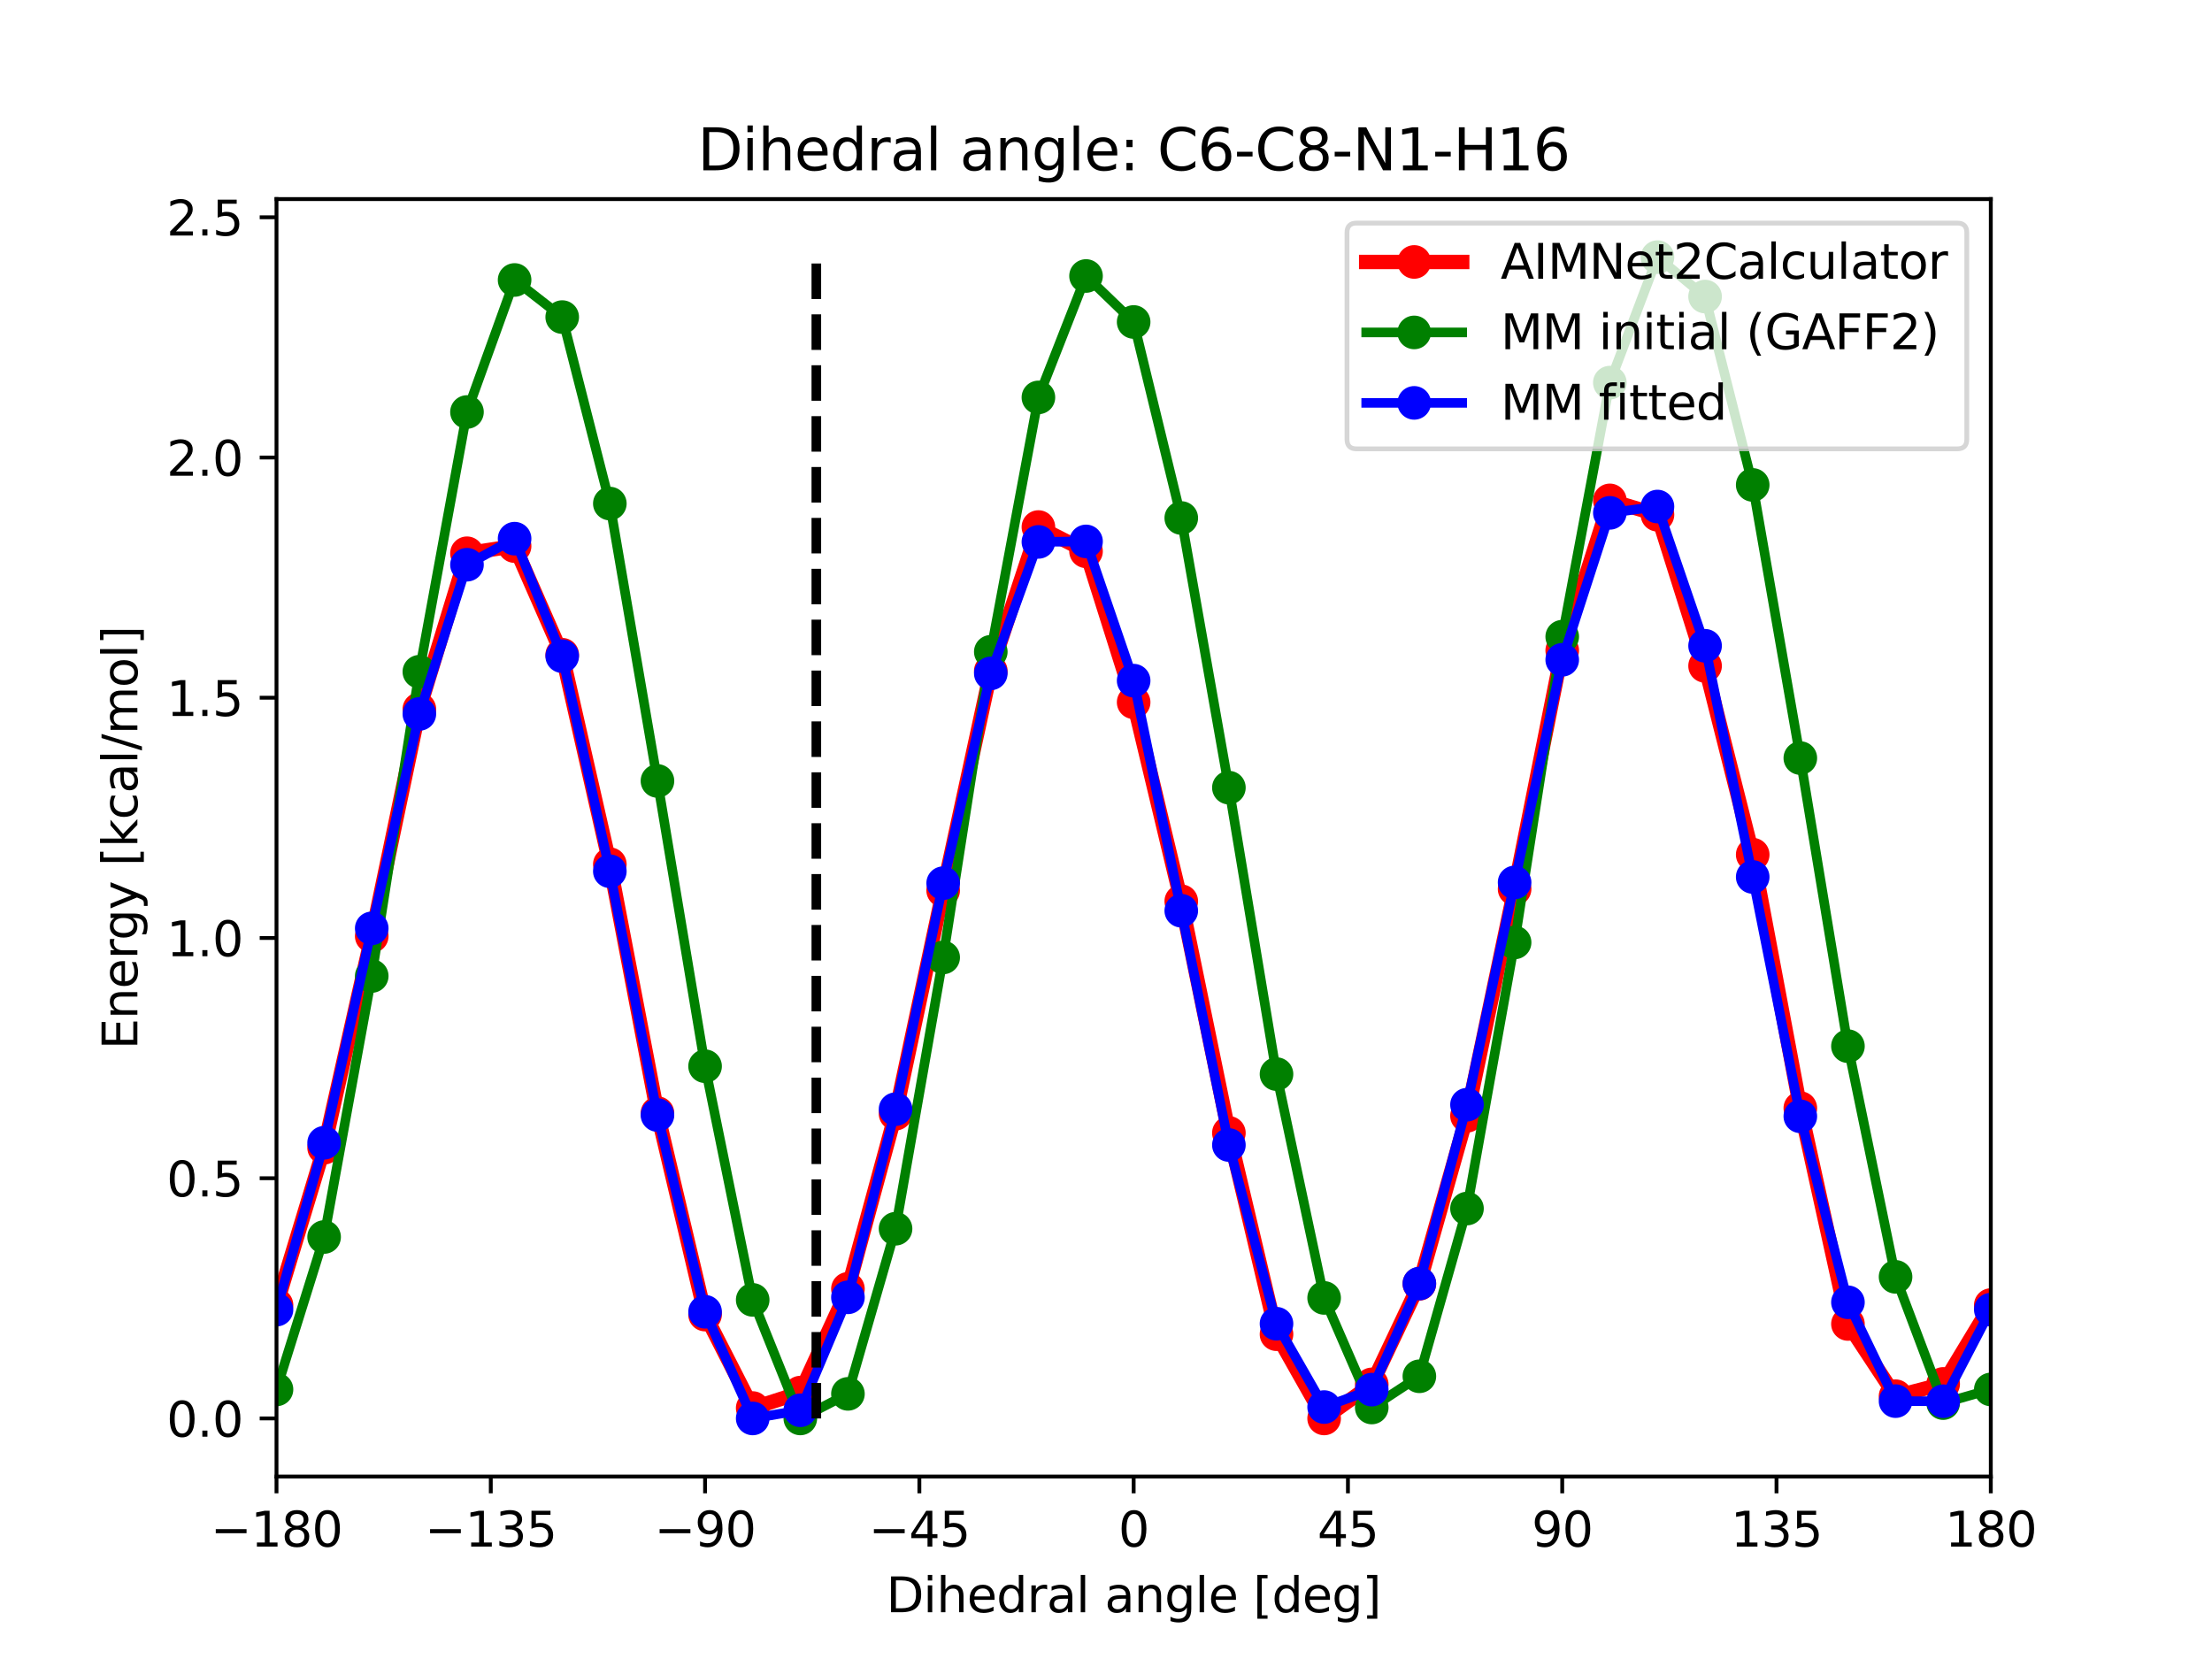 <?xml version="1.0" encoding="utf-8" standalone="no"?>
<!DOCTYPE svg PUBLIC "-//W3C//DTD SVG 1.1//EN"
  "http://www.w3.org/Graphics/SVG/1.1/DTD/svg11.dtd">
<svg xmlns:xlink="http://www.w3.org/1999/xlink" width="460.8pt" height="345.6pt" viewBox="0 0 460.8 345.6" xmlns="http://www.w3.org/2000/svg" version="1.1">
 <defs>
  <style type="text/css">*{stroke-linejoin: round; stroke-linecap: butt}</style>
 </defs>
 <g id="figure_1">
  <g id="patch_1">
   <path d="M 0 345.6 
L 460.8 345.6 
L 460.8 0 
L 0 0 
z
" style="fill: #ffffff"/>
  </g>
  <g id="axes_1">
   <g id="patch_2">
    <path d="M 57.6 307.584 
L 414.72 307.584 
L 414.72 41.472 
L 57.6 41.472 
z
" style="fill: #ffffff"/>
   </g>
   <g id="matplotlib.axis_1">
    <g id="xtick_1">
     <g id="line2d_1">
      <defs>
       <path id="m5afcd2cfda" d="M 0 0 
L 0 3.5 
" style="stroke: #000000; stroke-width: 0.8"/>
      </defs>
      <g>
       <use xlink:href="#m5afcd2cfda" x="57.6" y="307.584" style="stroke: #000000; stroke-width: 0.8"/>
      </g>
     </g>
     <g id="text_1">
      <!-- −180 -->
      <g transform="translate(43.866 322.182) scale(0.1 -0.1)">
       <defs>
        <path id="DejaVuSans-2212" d="M 678 2272 
L 4684 2272 
L 4684 1741 
L 678 1741 
L 678 2272 
z
" transform="scale(0.016)"/>
        <path id="DejaVuSans-31" d="M 794 531 
L 1825 531 
L 1825 4091 
L 703 3866 
L 703 4441 
L 1819 4666 
L 2450 4666 
L 2450 531 
L 3481 531 
L 3481 0 
L 794 0 
L 794 531 
z
" transform="scale(0.016)"/>
        <path id="DejaVuSans-38" d="M 2034 2216 
Q 1584 2216 1326 1975 
Q 1069 1734 1069 1313 
Q 1069 891 1326 650 
Q 1584 409 2034 409 
Q 2484 409 2743 651 
Q 3003 894 3003 1313 
Q 3003 1734 2745 1975 
Q 2488 2216 2034 2216 
z
M 1403 2484 
Q 997 2584 770 2862 
Q 544 3141 544 3541 
Q 544 4100 942 4425 
Q 1341 4750 2034 4750 
Q 2731 4750 3128 4425 
Q 3525 4100 3525 3541 
Q 3525 3141 3298 2862 
Q 3072 2584 2669 2484 
Q 3125 2378 3379 2068 
Q 3634 1759 3634 1313 
Q 3634 634 3220 271 
Q 2806 -91 2034 -91 
Q 1263 -91 848 271 
Q 434 634 434 1313 
Q 434 1759 690 2068 
Q 947 2378 1403 2484 
z
M 1172 3481 
Q 1172 3119 1398 2916 
Q 1625 2713 2034 2713 
Q 2441 2713 2670 2916 
Q 2900 3119 2900 3481 
Q 2900 3844 2670 4047 
Q 2441 4250 2034 4250 
Q 1625 4250 1398 4047 
Q 1172 3844 1172 3481 
z
" transform="scale(0.016)"/>
        <path id="DejaVuSans-30" d="M 2034 4250 
Q 1547 4250 1301 3770 
Q 1056 3291 1056 2328 
Q 1056 1369 1301 889 
Q 1547 409 2034 409 
Q 2525 409 2770 889 
Q 3016 1369 3016 2328 
Q 3016 3291 2770 3770 
Q 2525 4250 2034 4250 
z
M 2034 4750 
Q 2819 4750 3233 4129 
Q 3647 3509 3647 2328 
Q 3647 1150 3233 529 
Q 2819 -91 2034 -91 
Q 1250 -91 836 529 
Q 422 1150 422 2328 
Q 422 3509 836 4129 
Q 1250 4750 2034 4750 
z
" transform="scale(0.016)"/>
       </defs>
       <use xlink:href="#DejaVuSans-2212"/>
       <use xlink:href="#DejaVuSans-31" x="83.789"/>
       <use xlink:href="#DejaVuSans-38" x="147.412"/>
       <use xlink:href="#DejaVuSans-30" x="211.035"/>
      </g>
     </g>
    </g>
    <g id="xtick_2">
     <g id="line2d_2">
      <g>
       <use xlink:href="#m5afcd2cfda" x="102.24" y="307.584" style="stroke: #000000; stroke-width: 0.8"/>
      </g>
     </g>
     <g id="text_2">
      <!-- −135 -->
      <g transform="translate(88.506 322.182) scale(0.1 -0.1)">
       <defs>
        <path id="DejaVuSans-33" d="M 2597 2516 
Q 3050 2419 3304 2112 
Q 3559 1806 3559 1356 
Q 3559 666 3084 287 
Q 2609 -91 1734 -91 
Q 1441 -91 1130 -33 
Q 819 25 488 141 
L 488 750 
Q 750 597 1062 519 
Q 1375 441 1716 441 
Q 2309 441 2620 675 
Q 2931 909 2931 1356 
Q 2931 1769 2642 2001 
Q 2353 2234 1838 2234 
L 1294 2234 
L 1294 2753 
L 1863 2753 
Q 2328 2753 2575 2939 
Q 2822 3125 2822 3475 
Q 2822 3834 2567 4026 
Q 2313 4219 1838 4219 
Q 1578 4219 1281 4162 
Q 984 4106 628 3988 
L 628 4550 
Q 988 4650 1302 4700 
Q 1616 4750 1894 4750 
Q 2613 4750 3031 4423 
Q 3450 4097 3450 3541 
Q 3450 3153 3228 2886 
Q 3006 2619 2597 2516 
z
" transform="scale(0.016)"/>
        <path id="DejaVuSans-35" d="M 691 4666 
L 3169 4666 
L 3169 4134 
L 1269 4134 
L 1269 2991 
Q 1406 3038 1543 3061 
Q 1681 3084 1819 3084 
Q 2600 3084 3056 2656 
Q 3513 2228 3513 1497 
Q 3513 744 3044 326 
Q 2575 -91 1722 -91 
Q 1428 -91 1123 -41 
Q 819 9 494 109 
L 494 744 
Q 775 591 1075 516 
Q 1375 441 1709 441 
Q 2250 441 2565 725 
Q 2881 1009 2881 1497 
Q 2881 1984 2565 2268 
Q 2250 2553 1709 2553 
Q 1456 2553 1204 2497 
Q 953 2441 691 2322 
L 691 4666 
z
" transform="scale(0.016)"/>
       </defs>
       <use xlink:href="#DejaVuSans-2212"/>
       <use xlink:href="#DejaVuSans-31" x="83.789"/>
       <use xlink:href="#DejaVuSans-33" x="147.412"/>
       <use xlink:href="#DejaVuSans-35" x="211.035"/>
      </g>
     </g>
    </g>
    <g id="xtick_3">
     <g id="line2d_3">
      <g>
       <use xlink:href="#m5afcd2cfda" x="146.88" y="307.584" style="stroke: #000000; stroke-width: 0.8"/>
      </g>
     </g>
     <g id="text_3">
      <!-- −90 -->
      <g transform="translate(136.328 322.182) scale(0.1 -0.1)">
       <defs>
        <path id="DejaVuSans-39" d="M 703 97 
L 703 672 
Q 941 559 1184 500 
Q 1428 441 1663 441 
Q 2288 441 2617 861 
Q 2947 1281 2994 2138 
Q 2813 1869 2534 1725 
Q 2256 1581 1919 1581 
Q 1219 1581 811 2004 
Q 403 2428 403 3163 
Q 403 3881 828 4315 
Q 1253 4750 1959 4750 
Q 2769 4750 3195 4129 
Q 3622 3509 3622 2328 
Q 3622 1225 3098 567 
Q 2575 -91 1691 -91 
Q 1453 -91 1209 -44 
Q 966 3 703 97 
z
M 1959 2075 
Q 2384 2075 2632 2365 
Q 2881 2656 2881 3163 
Q 2881 3666 2632 3958 
Q 2384 4250 1959 4250 
Q 1534 4250 1286 3958 
Q 1038 3666 1038 3163 
Q 1038 2656 1286 2365 
Q 1534 2075 1959 2075 
z
" transform="scale(0.016)"/>
       </defs>
       <use xlink:href="#DejaVuSans-2212"/>
       <use xlink:href="#DejaVuSans-39" x="83.789"/>
       <use xlink:href="#DejaVuSans-30" x="147.412"/>
      </g>
     </g>
    </g>
    <g id="xtick_4">
     <g id="line2d_4">
      <g>
       <use xlink:href="#m5afcd2cfda" x="191.52" y="307.584" style="stroke: #000000; stroke-width: 0.8"/>
      </g>
     </g>
     <g id="text_4">
      <!-- −45 -->
      <g transform="translate(180.968 322.182) scale(0.1 -0.1)">
       <defs>
        <path id="DejaVuSans-34" d="M 2419 4116 
L 825 1625 
L 2419 1625 
L 2419 4116 
z
M 2253 4666 
L 3047 4666 
L 3047 1625 
L 3713 1625 
L 3713 1100 
L 3047 1100 
L 3047 0 
L 2419 0 
L 2419 1100 
L 313 1100 
L 313 1709 
L 2253 4666 
z
" transform="scale(0.016)"/>
       </defs>
       <use xlink:href="#DejaVuSans-2212"/>
       <use xlink:href="#DejaVuSans-34" x="83.789"/>
       <use xlink:href="#DejaVuSans-35" x="147.412"/>
      </g>
     </g>
    </g>
    <g id="xtick_5">
     <g id="line2d_5">
      <g>
       <use xlink:href="#m5afcd2cfda" x="236.16" y="307.584" style="stroke: #000000; stroke-width: 0.8"/>
      </g>
     </g>
     <g id="text_5">
      <!-- 0 -->
      <g transform="translate(232.979 322.182) scale(0.1 -0.1)">
       <use xlink:href="#DejaVuSans-30"/>
      </g>
     </g>
    </g>
    <g id="xtick_6">
     <g id="line2d_6">
      <g>
       <use xlink:href="#m5afcd2cfda" x="280.8" y="307.584" style="stroke: #000000; stroke-width: 0.8"/>
      </g>
     </g>
     <g id="text_6">
      <!-- 45 -->
      <g transform="translate(274.438 322.182) scale(0.1 -0.1)">
       <use xlink:href="#DejaVuSans-34"/>
       <use xlink:href="#DejaVuSans-35" x="63.623"/>
      </g>
     </g>
    </g>
    <g id="xtick_7">
     <g id="line2d_7">
      <g>
       <use xlink:href="#m5afcd2cfda" x="325.44" y="307.584" style="stroke: #000000; stroke-width: 0.8"/>
      </g>
     </g>
     <g id="text_7">
      <!-- 90 -->
      <g transform="translate(319.077 322.182) scale(0.1 -0.1)">
       <use xlink:href="#DejaVuSans-39"/>
       <use xlink:href="#DejaVuSans-30" x="63.623"/>
      </g>
     </g>
    </g>
    <g id="xtick_8">
     <g id="line2d_8">
      <g>
       <use xlink:href="#m5afcd2cfda" x="370.08" y="307.584" style="stroke: #000000; stroke-width: 0.8"/>
      </g>
     </g>
     <g id="text_8">
      <!-- 135 -->
      <g transform="translate(360.536 322.182) scale(0.1 -0.1)">
       <use xlink:href="#DejaVuSans-31"/>
       <use xlink:href="#DejaVuSans-33" x="63.623"/>
       <use xlink:href="#DejaVuSans-35" x="127.246"/>
      </g>
     </g>
    </g>
    <g id="xtick_9">
     <g id="line2d_9">
      <g>
       <use xlink:href="#m5afcd2cfda" x="414.72" y="307.584" style="stroke: #000000; stroke-width: 0.8"/>
      </g>
     </g>
     <g id="text_9">
      <!-- 180 -->
      <g transform="translate(405.176 322.182) scale(0.1 -0.1)">
       <use xlink:href="#DejaVuSans-31"/>
       <use xlink:href="#DejaVuSans-38" x="63.623"/>
       <use xlink:href="#DejaVuSans-30" x="127.246"/>
      </g>
     </g>
    </g>
    <g id="text_10">
     <!-- Dihedral angle [deg] -->
     <g transform="translate(184.615 335.861) scale(0.1 -0.1)">
      <defs>
       <path id="DejaVuSans-44" d="M 1259 4147 
L 1259 519 
L 2022 519 
Q 2988 519 3436 956 
Q 3884 1394 3884 2338 
Q 3884 3275 3436 3711 
Q 2988 4147 2022 4147 
L 1259 4147 
z
M 628 4666 
L 1925 4666 
Q 3281 4666 3915 4102 
Q 4550 3538 4550 2338 
Q 4550 1131 3912 565 
Q 3275 0 1925 0 
L 628 0 
L 628 4666 
z
" transform="scale(0.016)"/>
       <path id="DejaVuSans-69" d="M 603 3500 
L 1178 3500 
L 1178 0 
L 603 0 
L 603 3500 
z
M 603 4863 
L 1178 4863 
L 1178 4134 
L 603 4134 
L 603 4863 
z
" transform="scale(0.016)"/>
       <path id="DejaVuSans-68" d="M 3513 2113 
L 3513 0 
L 2938 0 
L 2938 2094 
Q 2938 2591 2744 2837 
Q 2550 3084 2163 3084 
Q 1697 3084 1428 2787 
Q 1159 2491 1159 1978 
L 1159 0 
L 581 0 
L 581 4863 
L 1159 4863 
L 1159 2956 
Q 1366 3272 1645 3428 
Q 1925 3584 2291 3584 
Q 2894 3584 3203 3211 
Q 3513 2838 3513 2113 
z
" transform="scale(0.016)"/>
       <path id="DejaVuSans-65" d="M 3597 1894 
L 3597 1613 
L 953 1613 
Q 991 1019 1311 708 
Q 1631 397 2203 397 
Q 2534 397 2845 478 
Q 3156 559 3463 722 
L 3463 178 
Q 3153 47 2828 -22 
Q 2503 -91 2169 -91 
Q 1331 -91 842 396 
Q 353 884 353 1716 
Q 353 2575 817 3079 
Q 1281 3584 2069 3584 
Q 2775 3584 3186 3129 
Q 3597 2675 3597 1894 
z
M 3022 2063 
Q 3016 2534 2758 2815 
Q 2500 3097 2075 3097 
Q 1594 3097 1305 2825 
Q 1016 2553 972 2059 
L 3022 2063 
z
" transform="scale(0.016)"/>
       <path id="DejaVuSans-64" d="M 2906 2969 
L 2906 4863 
L 3481 4863 
L 3481 0 
L 2906 0 
L 2906 525 
Q 2725 213 2448 61 
Q 2172 -91 1784 -91 
Q 1150 -91 751 415 
Q 353 922 353 1747 
Q 353 2572 751 3078 
Q 1150 3584 1784 3584 
Q 2172 3584 2448 3432 
Q 2725 3281 2906 2969 
z
M 947 1747 
Q 947 1113 1208 752 
Q 1469 391 1925 391 
Q 2381 391 2643 752 
Q 2906 1113 2906 1747 
Q 2906 2381 2643 2742 
Q 2381 3103 1925 3103 
Q 1469 3103 1208 2742 
Q 947 2381 947 1747 
z
" transform="scale(0.016)"/>
       <path id="DejaVuSans-72" d="M 2631 2963 
Q 2534 3019 2420 3045 
Q 2306 3072 2169 3072 
Q 1681 3072 1420 2755 
Q 1159 2438 1159 1844 
L 1159 0 
L 581 0 
L 581 3500 
L 1159 3500 
L 1159 2956 
Q 1341 3275 1631 3429 
Q 1922 3584 2338 3584 
Q 2397 3584 2469 3576 
Q 2541 3569 2628 3553 
L 2631 2963 
z
" transform="scale(0.016)"/>
       <path id="DejaVuSans-61" d="M 2194 1759 
Q 1497 1759 1228 1600 
Q 959 1441 959 1056 
Q 959 750 1161 570 
Q 1363 391 1709 391 
Q 2188 391 2477 730 
Q 2766 1069 2766 1631 
L 2766 1759 
L 2194 1759 
z
M 3341 1997 
L 3341 0 
L 2766 0 
L 2766 531 
Q 2569 213 2275 61 
Q 1981 -91 1556 -91 
Q 1019 -91 701 211 
Q 384 513 384 1019 
Q 384 1609 779 1909 
Q 1175 2209 1959 2209 
L 2766 2209 
L 2766 2266 
Q 2766 2663 2505 2880 
Q 2244 3097 1772 3097 
Q 1472 3097 1187 3025 
Q 903 2953 641 2809 
L 641 3341 
Q 956 3463 1253 3523 
Q 1550 3584 1831 3584 
Q 2591 3584 2966 3190 
Q 3341 2797 3341 1997 
z
" transform="scale(0.016)"/>
       <path id="DejaVuSans-6c" d="M 603 4863 
L 1178 4863 
L 1178 0 
L 603 0 
L 603 4863 
z
" transform="scale(0.016)"/>
       <path id="DejaVuSans-20" transform="scale(0.016)"/>
       <path id="DejaVuSans-6e" d="M 3513 2113 
L 3513 0 
L 2938 0 
L 2938 2094 
Q 2938 2591 2744 2837 
Q 2550 3084 2163 3084 
Q 1697 3084 1428 2787 
Q 1159 2491 1159 1978 
L 1159 0 
L 581 0 
L 581 3500 
L 1159 3500 
L 1159 2956 
Q 1366 3272 1645 3428 
Q 1925 3584 2291 3584 
Q 2894 3584 3203 3211 
Q 3513 2838 3513 2113 
z
" transform="scale(0.016)"/>
       <path id="DejaVuSans-67" d="M 2906 1791 
Q 2906 2416 2648 2759 
Q 2391 3103 1925 3103 
Q 1463 3103 1205 2759 
Q 947 2416 947 1791 
Q 947 1169 1205 825 
Q 1463 481 1925 481 
Q 2391 481 2648 825 
Q 2906 1169 2906 1791 
z
M 3481 434 
Q 3481 -459 3084 -895 
Q 2688 -1331 1869 -1331 
Q 1566 -1331 1297 -1286 
Q 1028 -1241 775 -1147 
L 775 -588 
Q 1028 -725 1275 -790 
Q 1522 -856 1778 -856 
Q 2344 -856 2625 -561 
Q 2906 -266 2906 331 
L 2906 616 
Q 2728 306 2450 153 
Q 2172 0 1784 0 
Q 1141 0 747 490 
Q 353 981 353 1791 
Q 353 2603 747 3093 
Q 1141 3584 1784 3584 
Q 2172 3584 2450 3431 
Q 2728 3278 2906 2969 
L 2906 3500 
L 3481 3500 
L 3481 434 
z
" transform="scale(0.016)"/>
       <path id="DejaVuSans-5b" d="M 550 4863 
L 1875 4863 
L 1875 4416 
L 1125 4416 
L 1125 -397 
L 1875 -397 
L 1875 -844 
L 550 -844 
L 550 4863 
z
" transform="scale(0.016)"/>
       <path id="DejaVuSans-5d" d="M 1947 4863 
L 1947 -844 
L 622 -844 
L 622 -397 
L 1369 -397 
L 1369 4416 
L 622 4416 
L 622 4863 
L 1947 4863 
z
" transform="scale(0.016)"/>
      </defs>
      <use xlink:href="#DejaVuSans-44"/>
      <use xlink:href="#DejaVuSans-69" x="77.002"/>
      <use xlink:href="#DejaVuSans-68" x="104.785"/>
      <use xlink:href="#DejaVuSans-65" x="168.164"/>
      <use xlink:href="#DejaVuSans-64" x="229.688"/>
      <use xlink:href="#DejaVuSans-72" x="293.164"/>
      <use xlink:href="#DejaVuSans-61" x="334.277"/>
      <use xlink:href="#DejaVuSans-6c" x="395.557"/>
      <use xlink:href="#DejaVuSans-20" x="423.34"/>
      <use xlink:href="#DejaVuSans-61" x="455.127"/>
      <use xlink:href="#DejaVuSans-6e" x="516.406"/>
      <use xlink:href="#DejaVuSans-67" x="579.785"/>
      <use xlink:href="#DejaVuSans-6c" x="643.262"/>
      <use xlink:href="#DejaVuSans-65" x="671.045"/>
      <use xlink:href="#DejaVuSans-20" x="732.568"/>
      <use xlink:href="#DejaVuSans-5b" x="764.355"/>
      <use xlink:href="#DejaVuSans-64" x="803.369"/>
      <use xlink:href="#DejaVuSans-65" x="866.846"/>
      <use xlink:href="#DejaVuSans-67" x="928.369"/>
      <use xlink:href="#DejaVuSans-5d" x="991.846"/>
     </g>
    </g>
   </g>
   <g id="matplotlib.axis_2">
    <g id="ytick_1">
     <g id="line2d_10">
      <defs>
       <path id="m27d43dca07" d="M 0 0 
L -3.5 0 
" style="stroke: #000000; stroke-width: 0.8"/>
      </defs>
      <g>
       <use xlink:href="#m27d43dca07" x="57.6" y="295.488" style="stroke: #000000; stroke-width: 0.8"/>
      </g>
     </g>
     <g id="text_11">
      <!-- 0.0 -->
      <g transform="translate(34.697 299.287) scale(0.1 -0.1)">
       <defs>
        <path id="DejaVuSans-2e" d="M 684 794 
L 1344 794 
L 1344 0 
L 684 0 
L 684 794 
z
" transform="scale(0.016)"/>
       </defs>
       <use xlink:href="#DejaVuSans-30"/>
       <use xlink:href="#DejaVuSans-2e" x="63.623"/>
       <use xlink:href="#DejaVuSans-30" x="95.41"/>
      </g>
     </g>
    </g>
    <g id="ytick_2">
     <g id="line2d_11">
      <g>
       <use xlink:href="#m27d43dca07" x="57.6" y="245.443" style="stroke: #000000; stroke-width: 0.8"/>
      </g>
     </g>
     <g id="text_12">
      <!-- 0.5 -->
      <g transform="translate(34.697 249.242) scale(0.1 -0.1)">
       <use xlink:href="#DejaVuSans-30"/>
       <use xlink:href="#DejaVuSans-2e" x="63.623"/>
       <use xlink:href="#DejaVuSans-35" x="95.41"/>
      </g>
     </g>
    </g>
    <g id="ytick_3">
     <g id="line2d_12">
      <g>
       <use xlink:href="#m27d43dca07" x="57.6" y="195.398" style="stroke: #000000; stroke-width: 0.8"/>
      </g>
     </g>
     <g id="text_13">
      <!-- 1.0 -->
      <g transform="translate(34.697 199.197) scale(0.1 -0.1)">
       <use xlink:href="#DejaVuSans-31"/>
       <use xlink:href="#DejaVuSans-2e" x="63.623"/>
       <use xlink:href="#DejaVuSans-30" x="95.41"/>
      </g>
     </g>
    </g>
    <g id="ytick_4">
     <g id="line2d_13">
      <g>
       <use xlink:href="#m27d43dca07" x="57.6" y="145.352" style="stroke: #000000; stroke-width: 0.8"/>
      </g>
     </g>
     <g id="text_14">
      <!-- 1.5 -->
      <g transform="translate(34.697 149.152) scale(0.1 -0.1)">
       <use xlink:href="#DejaVuSans-31"/>
       <use xlink:href="#DejaVuSans-2e" x="63.623"/>
       <use xlink:href="#DejaVuSans-35" x="95.41"/>
      </g>
     </g>
    </g>
    <g id="ytick_5">
     <g id="line2d_14">
      <g>
       <use xlink:href="#m27d43dca07" x="57.6" y="95.307" style="stroke: #000000; stroke-width: 0.8"/>
      </g>
     </g>
     <g id="text_15">
      <!-- 2.0 -->
      <g transform="translate(34.697 99.107) scale(0.1 -0.1)">
       <defs>
        <path id="DejaVuSans-32" d="M 1228 531 
L 3431 531 
L 3431 0 
L 469 0 
L 469 531 
Q 828 903 1448 1529 
Q 2069 2156 2228 2338 
Q 2531 2678 2651 2914 
Q 2772 3150 2772 3378 
Q 2772 3750 2511 3984 
Q 2250 4219 1831 4219 
Q 1534 4219 1204 4116 
Q 875 4013 500 3803 
L 500 4441 
Q 881 4594 1212 4672 
Q 1544 4750 1819 4750 
Q 2544 4750 2975 4387 
Q 3406 4025 3406 3419 
Q 3406 3131 3298 2873 
Q 3191 2616 2906 2266 
Q 2828 2175 2409 1742 
Q 1991 1309 1228 531 
z
" transform="scale(0.016)"/>
       </defs>
       <use xlink:href="#DejaVuSans-32"/>
       <use xlink:href="#DejaVuSans-2e" x="63.623"/>
       <use xlink:href="#DejaVuSans-30" x="95.41"/>
      </g>
     </g>
    </g>
    <g id="ytick_6">
     <g id="line2d_15">
      <g>
       <use xlink:href="#m27d43dca07" x="57.6" y="45.262" style="stroke: #000000; stroke-width: 0.8"/>
      </g>
     </g>
     <g id="text_16">
      <!-- 2.5 -->
      <g transform="translate(34.697 49.061) scale(0.1 -0.1)">
       <use xlink:href="#DejaVuSans-32"/>
       <use xlink:href="#DejaVuSans-2e" x="63.623"/>
       <use xlink:href="#DejaVuSans-35" x="95.41"/>
      </g>
     </g>
    </g>
    <g id="text_17">
     <!-- Energy [kcal/mol] -->
     <g transform="translate(28.617 218.626) rotate(-90) scale(0.1 -0.1)">
      <defs>
       <path id="DejaVuSans-45" d="M 628 4666 
L 3578 4666 
L 3578 4134 
L 1259 4134 
L 1259 2753 
L 3481 2753 
L 3481 2222 
L 1259 2222 
L 1259 531 
L 3634 531 
L 3634 0 
L 628 0 
L 628 4666 
z
" transform="scale(0.016)"/>
       <path id="DejaVuSans-79" d="M 2059 -325 
Q 1816 -950 1584 -1140 
Q 1353 -1331 966 -1331 
L 506 -1331 
L 506 -850 
L 844 -850 
Q 1081 -850 1212 -737 
Q 1344 -625 1503 -206 
L 1606 56 
L 191 3500 
L 800 3500 
L 1894 763 
L 2988 3500 
L 3597 3500 
L 2059 -325 
z
" transform="scale(0.016)"/>
       <path id="DejaVuSans-6b" d="M 581 4863 
L 1159 4863 
L 1159 1991 
L 2875 3500 
L 3609 3500 
L 1753 1863 
L 3688 0 
L 2938 0 
L 1159 1709 
L 1159 0 
L 581 0 
L 581 4863 
z
" transform="scale(0.016)"/>
       <path id="DejaVuSans-63" d="M 3122 3366 
L 3122 2828 
Q 2878 2963 2633 3030 
Q 2388 3097 2138 3097 
Q 1578 3097 1268 2742 
Q 959 2388 959 1747 
Q 959 1106 1268 751 
Q 1578 397 2138 397 
Q 2388 397 2633 464 
Q 2878 531 3122 666 
L 3122 134 
Q 2881 22 2623 -34 
Q 2366 -91 2075 -91 
Q 1284 -91 818 406 
Q 353 903 353 1747 
Q 353 2603 823 3093 
Q 1294 3584 2113 3584 
Q 2378 3584 2631 3529 
Q 2884 3475 3122 3366 
z
" transform="scale(0.016)"/>
       <path id="DejaVuSans-2f" d="M 1625 4666 
L 2156 4666 
L 531 -594 
L 0 -594 
L 1625 4666 
z
" transform="scale(0.016)"/>
       <path id="DejaVuSans-6d" d="M 3328 2828 
Q 3544 3216 3844 3400 
Q 4144 3584 4550 3584 
Q 5097 3584 5394 3201 
Q 5691 2819 5691 2113 
L 5691 0 
L 5113 0 
L 5113 2094 
Q 5113 2597 4934 2840 
Q 4756 3084 4391 3084 
Q 3944 3084 3684 2787 
Q 3425 2491 3425 1978 
L 3425 0 
L 2847 0 
L 2847 2094 
Q 2847 2600 2669 2842 
Q 2491 3084 2119 3084 
Q 1678 3084 1418 2786 
Q 1159 2488 1159 1978 
L 1159 0 
L 581 0 
L 581 3500 
L 1159 3500 
L 1159 2956 
Q 1356 3278 1631 3431 
Q 1906 3584 2284 3584 
Q 2666 3584 2933 3390 
Q 3200 3197 3328 2828 
z
" transform="scale(0.016)"/>
       <path id="DejaVuSans-6f" d="M 1959 3097 
Q 1497 3097 1228 2736 
Q 959 2375 959 1747 
Q 959 1119 1226 758 
Q 1494 397 1959 397 
Q 2419 397 2687 759 
Q 2956 1122 2956 1747 
Q 2956 2369 2687 2733 
Q 2419 3097 1959 3097 
z
M 1959 3584 
Q 2709 3584 3137 3096 
Q 3566 2609 3566 1747 
Q 3566 888 3137 398 
Q 2709 -91 1959 -91 
Q 1206 -91 779 398 
Q 353 888 353 1747 
Q 353 2609 779 3096 
Q 1206 3584 1959 3584 
z
" transform="scale(0.016)"/>
      </defs>
      <use xlink:href="#DejaVuSans-45"/>
      <use xlink:href="#DejaVuSans-6e" x="63.184"/>
      <use xlink:href="#DejaVuSans-65" x="126.562"/>
      <use xlink:href="#DejaVuSans-72" x="188.086"/>
      <use xlink:href="#DejaVuSans-67" x="227.449"/>
      <use xlink:href="#DejaVuSans-79" x="290.926"/>
      <use xlink:href="#DejaVuSans-20" x="350.105"/>
      <use xlink:href="#DejaVuSans-5b" x="381.893"/>
      <use xlink:href="#DejaVuSans-6b" x="420.906"/>
      <use xlink:href="#DejaVuSans-63" x="478.816"/>
      <use xlink:href="#DejaVuSans-61" x="533.797"/>
      <use xlink:href="#DejaVuSans-6c" x="595.076"/>
      <use xlink:href="#DejaVuSans-2f" x="622.859"/>
      <use xlink:href="#DejaVuSans-6d" x="656.551"/>
      <use xlink:href="#DejaVuSans-6f" x="753.963"/>
      <use xlink:href="#DejaVuSans-6c" x="815.145"/>
      <use xlink:href="#DejaVuSans-5d" x="842.928"/>
     </g>
    </g>
   </g>
   <g id="line2d_16">
    <path d="M 47.68 288.294 
L 57.6 271.87 
L 67.52 239.088 
L 77.44 195.021 
L 87.36 147.729 
L 97.28 115.255 
L 107.2 113.763 
L 117.12 136.394 
L 127.04 180.034 
L 136.96 231.887 
L 146.88 273.85 
L 156.8 293.32 
L 166.72 290.109 
L 176.64 268.49 
L 186.56 232 
L 196.48 185.506 
L 206.4 139.777 
L 216.32 109.793 
L 226.24 114.845 
L 236.16 146.297 
L 246.08 187.743 
L 256 236.007 
L 265.92 277.938 
L 275.84 295.488 
L 285.76 288.394 
L 295.68 267.436 
L 305.6 232.441 
L 315.52 185.202 
L 325.44 135.496 
L 335.36 104.239 
L 345.28 107.229 
L 355.2 138.725 
L 365.12 178.04 
L 375.04 230.845 
L 384.96 275.806 
L 394.88 290.856 
L 404.8 288.294 
L 414.72 271.87 
" clip-path="url(#p23af48acfe)" style="fill: none; stroke: #ff0000; stroke-width: 3; stroke-linecap: square"/>
    <defs>
     <path id="mf92ded0440" d="M 0 3 
C 0.796 3 1.559 2.684 2.121 2.121 
C 2.684 1.559 3 0.796 3 0 
C 3 -0.796 2.684 -1.559 2.121 -2.121 
C 1.559 -2.684 0.796 -3 0 -3 
C -0.796 -3 -1.559 -2.684 -2.121 -2.121 
C -2.684 -1.559 -3 -0.796 -3 0 
C -3 0.796 -2.684 1.559 -2.121 2.121 
C -1.559 2.684 -0.796 3 0 3 
z
" style="stroke: #ff0000"/>
    </defs>
    <g clip-path="url(#p23af48acfe)">
     <use xlink:href="#mf92ded0440" x="47.68" y="288.294" style="fill: #ff0000; stroke: #ff0000"/>
     <use xlink:href="#mf92ded0440" x="57.6" y="271.87" style="fill: #ff0000; stroke: #ff0000"/>
     <use xlink:href="#mf92ded0440" x="67.52" y="239.088" style="fill: #ff0000; stroke: #ff0000"/>
     <use xlink:href="#mf92ded0440" x="77.44" y="195.021" style="fill: #ff0000; stroke: #ff0000"/>
     <use xlink:href="#mf92ded0440" x="87.36" y="147.729" style="fill: #ff0000; stroke: #ff0000"/>
     <use xlink:href="#mf92ded0440" x="97.28" y="115.255" style="fill: #ff0000; stroke: #ff0000"/>
     <use xlink:href="#mf92ded0440" x="107.2" y="113.763" style="fill: #ff0000; stroke: #ff0000"/>
     <use xlink:href="#mf92ded0440" x="117.12" y="136.394" style="fill: #ff0000; stroke: #ff0000"/>
     <use xlink:href="#mf92ded0440" x="127.04" y="180.034" style="fill: #ff0000; stroke: #ff0000"/>
     <use xlink:href="#mf92ded0440" x="136.96" y="231.887" style="fill: #ff0000; stroke: #ff0000"/>
     <use xlink:href="#mf92ded0440" x="146.88" y="273.85" style="fill: #ff0000; stroke: #ff0000"/>
     <use xlink:href="#mf92ded0440" x="156.8" y="293.32" style="fill: #ff0000; stroke: #ff0000"/>
     <use xlink:href="#mf92ded0440" x="166.72" y="290.109" style="fill: #ff0000; stroke: #ff0000"/>
     <use xlink:href="#mf92ded0440" x="176.64" y="268.49" style="fill: #ff0000; stroke: #ff0000"/>
     <use xlink:href="#mf92ded0440" x="186.56" y="232" style="fill: #ff0000; stroke: #ff0000"/>
     <use xlink:href="#mf92ded0440" x="196.48" y="185.506" style="fill: #ff0000; stroke: #ff0000"/>
     <use xlink:href="#mf92ded0440" x="206.4" y="139.777" style="fill: #ff0000; stroke: #ff0000"/>
     <use xlink:href="#mf92ded0440" x="216.32" y="109.793" style="fill: #ff0000; stroke: #ff0000"/>
     <use xlink:href="#mf92ded0440" x="226.24" y="114.845" style="fill: #ff0000; stroke: #ff0000"/>
     <use xlink:href="#mf92ded0440" x="236.16" y="146.297" style="fill: #ff0000; stroke: #ff0000"/>
     <use xlink:href="#mf92ded0440" x="246.08" y="187.743" style="fill: #ff0000; stroke: #ff0000"/>
     <use xlink:href="#mf92ded0440" x="256" y="236.007" style="fill: #ff0000; stroke: #ff0000"/>
     <use xlink:href="#mf92ded0440" x="265.92" y="277.938" style="fill: #ff0000; stroke: #ff0000"/>
     <use xlink:href="#mf92ded0440" x="275.84" y="295.488" style="fill: #ff0000; stroke: #ff0000"/>
     <use xlink:href="#mf92ded0440" x="285.76" y="288.394" style="fill: #ff0000; stroke: #ff0000"/>
     <use xlink:href="#mf92ded0440" x="295.68" y="267.436" style="fill: #ff0000; stroke: #ff0000"/>
     <use xlink:href="#mf92ded0440" x="305.6" y="232.441" style="fill: #ff0000; stroke: #ff0000"/>
     <use xlink:href="#mf92ded0440" x="315.52" y="185.202" style="fill: #ff0000; stroke: #ff0000"/>
     <use xlink:href="#mf92ded0440" x="325.44" y="135.496" style="fill: #ff0000; stroke: #ff0000"/>
     <use xlink:href="#mf92ded0440" x="335.36" y="104.239" style="fill: #ff0000; stroke: #ff0000"/>
     <use xlink:href="#mf92ded0440" x="345.28" y="107.229" style="fill: #ff0000; stroke: #ff0000"/>
     <use xlink:href="#mf92ded0440" x="355.2" y="138.725" style="fill: #ff0000; stroke: #ff0000"/>
     <use xlink:href="#mf92ded0440" x="365.12" y="178.04" style="fill: #ff0000; stroke: #ff0000"/>
     <use xlink:href="#mf92ded0440" x="375.04" y="230.845" style="fill: #ff0000; stroke: #ff0000"/>
     <use xlink:href="#mf92ded0440" x="384.96" y="275.806" style="fill: #ff0000; stroke: #ff0000"/>
     <use xlink:href="#mf92ded0440" x="394.88" y="290.856" style="fill: #ff0000; stroke: #ff0000"/>
     <use xlink:href="#mf92ded0440" x="404.8" y="288.294" style="fill: #ff0000; stroke: #ff0000"/>
     <use xlink:href="#mf92ded0440" x="414.72" y="271.87" style="fill: #ff0000; stroke: #ff0000"/>
    </g>
   </g>
   <g id="line2d_17">
    <path d="M 47.68 292.294 
L 57.6 289.447 
L 67.52 257.689 
L 77.44 203.322 
L 87.36 139.935 
L 97.28 85.829 
L 107.2 58.325 
L 117.12 66.055 
L 127.04 104.903 
L 136.96 162.686 
L 146.88 222.116 
L 156.8 270.79 
L 166.72 295.488 
L 176.64 290.367 
L 186.56 255.967 
L 196.48 199.455 
L 206.4 135.78 
L 216.32 82.789 
L 226.24 57.496 
L 236.16 67.073 
L 246.08 107.91 
L 256 164.082 
L 265.92 223.756 
L 275.84 270.381 
L 285.76 293.207 
L 295.68 286.704 
L 305.6 251.762 
L 315.52 196.329 
L 325.44 132.635 
L 335.36 79.707 
L 345.28 53.568 
L 355.2 61.779 
L 365.12 101.019 
L 375.04 157.923 
L 384.96 217.936 
L 394.88 265.993 
L 404.8 292.294 
L 414.72 289.447 
" clip-path="url(#p23af48acfe)" style="fill: none; stroke: #008000; stroke-width: 2; stroke-linecap: square"/>
    <defs>
     <path id="m2c4870d4ea" d="M 0 3 
C 0.796 3 1.559 2.684 2.121 2.121 
C 2.684 1.559 3 0.796 3 0 
C 3 -0.796 2.684 -1.559 2.121 -2.121 
C 1.559 -2.684 0.796 -3 0 -3 
C -0.796 -3 -1.559 -2.684 -2.121 -2.121 
C -2.684 -1.559 -3 -0.796 -3 0 
C -3 0.796 -2.684 1.559 -2.121 2.121 
C -1.559 2.684 -0.796 3 0 3 
z
" style="stroke: #008000"/>
    </defs>
    <g clip-path="url(#p23af48acfe)">
     <use xlink:href="#m2c4870d4ea" x="47.68" y="292.294" style="fill: #008000; stroke: #008000"/>
     <use xlink:href="#m2c4870d4ea" x="57.6" y="289.447" style="fill: #008000; stroke: #008000"/>
     <use xlink:href="#m2c4870d4ea" x="67.52" y="257.689" style="fill: #008000; stroke: #008000"/>
     <use xlink:href="#m2c4870d4ea" x="77.44" y="203.322" style="fill: #008000; stroke: #008000"/>
     <use xlink:href="#m2c4870d4ea" x="87.36" y="139.935" style="fill: #008000; stroke: #008000"/>
     <use xlink:href="#m2c4870d4ea" x="97.28" y="85.829" style="fill: #008000; stroke: #008000"/>
     <use xlink:href="#m2c4870d4ea" x="107.2" y="58.325" style="fill: #008000; stroke: #008000"/>
     <use xlink:href="#m2c4870d4ea" x="117.12" y="66.055" style="fill: #008000; stroke: #008000"/>
     <use xlink:href="#m2c4870d4ea" x="127.04" y="104.903" style="fill: #008000; stroke: #008000"/>
     <use xlink:href="#m2c4870d4ea" x="136.96" y="162.686" style="fill: #008000; stroke: #008000"/>
     <use xlink:href="#m2c4870d4ea" x="146.88" y="222.116" style="fill: #008000; stroke: #008000"/>
     <use xlink:href="#m2c4870d4ea" x="156.8" y="270.79" style="fill: #008000; stroke: #008000"/>
     <use xlink:href="#m2c4870d4ea" x="166.72" y="295.488" style="fill: #008000; stroke: #008000"/>
     <use xlink:href="#m2c4870d4ea" x="176.64" y="290.367" style="fill: #008000; stroke: #008000"/>
     <use xlink:href="#m2c4870d4ea" x="186.56" y="255.967" style="fill: #008000; stroke: #008000"/>
     <use xlink:href="#m2c4870d4ea" x="196.48" y="199.455" style="fill: #008000; stroke: #008000"/>
     <use xlink:href="#m2c4870d4ea" x="206.4" y="135.78" style="fill: #008000; stroke: #008000"/>
     <use xlink:href="#m2c4870d4ea" x="216.32" y="82.789" style="fill: #008000; stroke: #008000"/>
     <use xlink:href="#m2c4870d4ea" x="226.24" y="57.496" style="fill: #008000; stroke: #008000"/>
     <use xlink:href="#m2c4870d4ea" x="236.16" y="67.073" style="fill: #008000; stroke: #008000"/>
     <use xlink:href="#m2c4870d4ea" x="246.08" y="107.91" style="fill: #008000; stroke: #008000"/>
     <use xlink:href="#m2c4870d4ea" x="256" y="164.082" style="fill: #008000; stroke: #008000"/>
     <use xlink:href="#m2c4870d4ea" x="265.92" y="223.756" style="fill: #008000; stroke: #008000"/>
     <use xlink:href="#m2c4870d4ea" x="275.84" y="270.381" style="fill: #008000; stroke: #008000"/>
     <use xlink:href="#m2c4870d4ea" x="285.76" y="293.207" style="fill: #008000; stroke: #008000"/>
     <use xlink:href="#m2c4870d4ea" x="295.68" y="286.704" style="fill: #008000; stroke: #008000"/>
     <use xlink:href="#m2c4870d4ea" x="305.6" y="251.762" style="fill: #008000; stroke: #008000"/>
     <use xlink:href="#m2c4870d4ea" x="315.52" y="196.329" style="fill: #008000; stroke: #008000"/>
     <use xlink:href="#m2c4870d4ea" x="325.44" y="132.635" style="fill: #008000; stroke: #008000"/>
     <use xlink:href="#m2c4870d4ea" x="335.36" y="79.707" style="fill: #008000; stroke: #008000"/>
     <use xlink:href="#m2c4870d4ea" x="345.28" y="53.568" style="fill: #008000; stroke: #008000"/>
     <use xlink:href="#m2c4870d4ea" x="355.2" y="61.779" style="fill: #008000; stroke: #008000"/>
     <use xlink:href="#m2c4870d4ea" x="365.12" y="101.019" style="fill: #008000; stroke: #008000"/>
     <use xlink:href="#m2c4870d4ea" x="375.04" y="157.923" style="fill: #008000; stroke: #008000"/>
     <use xlink:href="#m2c4870d4ea" x="384.96" y="217.936" style="fill: #008000; stroke: #008000"/>
     <use xlink:href="#m2c4870d4ea" x="394.88" y="265.993" style="fill: #008000; stroke: #008000"/>
     <use xlink:href="#m2c4870d4ea" x="404.8" y="292.294" style="fill: #008000; stroke: #008000"/>
     <use xlink:href="#m2c4870d4ea" x="414.72" y="289.447" style="fill: #008000; stroke: #008000"/>
    </g>
   </g>
   <g id="line2d_18">
    <path d="M 47.68 291.9 
L 57.6 272.824 
L 67.52 238.058 
L 77.44 193.392 
L 87.36 148.725 
L 97.28 117.642 
L 107.2 112.214 
L 117.12 136.692 
L 127.04 181.5 
L 136.96 232.283 
L 146.88 273.263 
L 156.8 295.488 
L 166.72 293.786 
L 176.64 270.257 
L 186.56 231.062 
L 196.48 183.981 
L 206.4 140.281 
L 216.32 112.889 
L 226.24 112.787 
L 236.16 141.792 
L 246.08 189.724 
L 256 238.528 
L 265.92 275.757 
L 275.84 293.115 
L 285.76 289.486 
L 295.68 267.389 
L 305.6 230.128 
L 315.52 183.826 
L 325.44 137.451 
L 335.36 106.836 
L 345.28 105.521 
L 355.2 134.527 
L 365.12 182.689 
L 375.04 232.548 
L 384.96 271.291 
L 394.88 291.88 
L 404.8 291.9 
L 414.72 272.824 
" clip-path="url(#p23af48acfe)" style="fill: none; stroke: #0000ff; stroke-width: 2; stroke-linecap: square"/>
    <defs>
     <path id="md1db1f0167" d="M 0 3 
C 0.796 3 1.559 2.684 2.121 2.121 
C 2.684 1.559 3 0.796 3 0 
C 3 -0.796 2.684 -1.559 2.121 -2.121 
C 1.559 -2.684 0.796 -3 0 -3 
C -0.796 -3 -1.559 -2.684 -2.121 -2.121 
C -2.684 -1.559 -3 -0.796 -3 0 
C -3 0.796 -2.684 1.559 -2.121 2.121 
C -1.559 2.684 -0.796 3 0 3 
z
" style="stroke: #0000ff"/>
    </defs>
    <g clip-path="url(#p23af48acfe)">
     <use xlink:href="#md1db1f0167" x="47.68" y="291.9" style="fill: #0000ff; stroke: #0000ff"/>
     <use xlink:href="#md1db1f0167" x="57.6" y="272.824" style="fill: #0000ff; stroke: #0000ff"/>
     <use xlink:href="#md1db1f0167" x="67.52" y="238.058" style="fill: #0000ff; stroke: #0000ff"/>
     <use xlink:href="#md1db1f0167" x="77.44" y="193.392" style="fill: #0000ff; stroke: #0000ff"/>
     <use xlink:href="#md1db1f0167" x="87.36" y="148.725" style="fill: #0000ff; stroke: #0000ff"/>
     <use xlink:href="#md1db1f0167" x="97.28" y="117.642" style="fill: #0000ff; stroke: #0000ff"/>
     <use xlink:href="#md1db1f0167" x="107.2" y="112.214" style="fill: #0000ff; stroke: #0000ff"/>
     <use xlink:href="#md1db1f0167" x="117.12" y="136.692" style="fill: #0000ff; stroke: #0000ff"/>
     <use xlink:href="#md1db1f0167" x="127.04" y="181.5" style="fill: #0000ff; stroke: #0000ff"/>
     <use xlink:href="#md1db1f0167" x="136.96" y="232.283" style="fill: #0000ff; stroke: #0000ff"/>
     <use xlink:href="#md1db1f0167" x="146.88" y="273.263" style="fill: #0000ff; stroke: #0000ff"/>
     <use xlink:href="#md1db1f0167" x="156.8" y="295.488" style="fill: #0000ff; stroke: #0000ff"/>
     <use xlink:href="#md1db1f0167" x="166.72" y="293.786" style="fill: #0000ff; stroke: #0000ff"/>
     <use xlink:href="#md1db1f0167" x="176.64" y="270.257" style="fill: #0000ff; stroke: #0000ff"/>
     <use xlink:href="#md1db1f0167" x="186.56" y="231.062" style="fill: #0000ff; stroke: #0000ff"/>
     <use xlink:href="#md1db1f0167" x="196.48" y="183.981" style="fill: #0000ff; stroke: #0000ff"/>
     <use xlink:href="#md1db1f0167" x="206.4" y="140.281" style="fill: #0000ff; stroke: #0000ff"/>
     <use xlink:href="#md1db1f0167" x="216.32" y="112.889" style="fill: #0000ff; stroke: #0000ff"/>
     <use xlink:href="#md1db1f0167" x="226.24" y="112.787" style="fill: #0000ff; stroke: #0000ff"/>
     <use xlink:href="#md1db1f0167" x="236.16" y="141.792" style="fill: #0000ff; stroke: #0000ff"/>
     <use xlink:href="#md1db1f0167" x="246.08" y="189.724" style="fill: #0000ff; stroke: #0000ff"/>
     <use xlink:href="#md1db1f0167" x="256" y="238.528" style="fill: #0000ff; stroke: #0000ff"/>
     <use xlink:href="#md1db1f0167" x="265.92" y="275.757" style="fill: #0000ff; stroke: #0000ff"/>
     <use xlink:href="#md1db1f0167" x="275.84" y="293.115" style="fill: #0000ff; stroke: #0000ff"/>
     <use xlink:href="#md1db1f0167" x="285.76" y="289.486" style="fill: #0000ff; stroke: #0000ff"/>
     <use xlink:href="#md1db1f0167" x="295.68" y="267.389" style="fill: #0000ff; stroke: #0000ff"/>
     <use xlink:href="#md1db1f0167" x="305.6" y="230.128" style="fill: #0000ff; stroke: #0000ff"/>
     <use xlink:href="#md1db1f0167" x="315.52" y="183.826" style="fill: #0000ff; stroke: #0000ff"/>
     <use xlink:href="#md1db1f0167" x="325.44" y="137.451" style="fill: #0000ff; stroke: #0000ff"/>
     <use xlink:href="#md1db1f0167" x="335.36" y="106.836" style="fill: #0000ff; stroke: #0000ff"/>
     <use xlink:href="#md1db1f0167" x="345.28" y="105.521" style="fill: #0000ff; stroke: #0000ff"/>
     <use xlink:href="#md1db1f0167" x="355.2" y="134.527" style="fill: #0000ff; stroke: #0000ff"/>
     <use xlink:href="#md1db1f0167" x="365.12" y="182.689" style="fill: #0000ff; stroke: #0000ff"/>
     <use xlink:href="#md1db1f0167" x="375.04" y="232.548" style="fill: #0000ff; stroke: #0000ff"/>
     <use xlink:href="#md1db1f0167" x="384.96" y="271.291" style="fill: #0000ff; stroke: #0000ff"/>
     <use xlink:href="#md1db1f0167" x="394.88" y="291.88" style="fill: #0000ff; stroke: #0000ff"/>
     <use xlink:href="#md1db1f0167" x="404.8" y="291.9" style="fill: #0000ff; stroke: #0000ff"/>
     <use xlink:href="#md1db1f0167" x="414.72" y="272.824" style="fill: #0000ff; stroke: #0000ff"/>
    </g>
   </g>
   <g id="line2d_19">
    <path d="M 170.056 295.488 
L 170.056 53.568 
" clip-path="url(#p23af48acfe)" style="fill: none; stroke-dasharray: 7.4,3.2; stroke-dashoffset: 0; stroke: #000000; stroke-width: 2"/>
   </g>
   <g id="patch_3">
    <path d="M 57.6 307.584 
L 57.6 41.472 
" style="fill: none; stroke: #000000; stroke-width: 0.8; stroke-linejoin: miter; stroke-linecap: square"/>
   </g>
   <g id="patch_4">
    <path d="M 414.72 307.584 
L 414.72 41.472 
" style="fill: none; stroke: #000000; stroke-width: 0.8; stroke-linejoin: miter; stroke-linecap: square"/>
   </g>
   <g id="patch_5">
    <path d="M 57.6 307.584 
L 414.72 307.584 
" style="fill: none; stroke: #000000; stroke-width: 0.8; stroke-linejoin: miter; stroke-linecap: square"/>
   </g>
   <g id="patch_6">
    <path d="M 57.6 41.472 
L 414.72 41.472 
" style="fill: none; stroke: #000000; stroke-width: 0.8; stroke-linejoin: miter; stroke-linecap: square"/>
   </g>
   <g id="text_18">
    <!-- Dihedral angle: C6-C8-N1-H16 -->
    <g transform="translate(145.315 35.472) scale(0.12 -0.12)">
     <defs>
      <path id="DejaVuSans-3a" d="M 750 794 
L 1409 794 
L 1409 0 
L 750 0 
L 750 794 
z
M 750 3309 
L 1409 3309 
L 1409 2516 
L 750 2516 
L 750 3309 
z
" transform="scale(0.016)"/>
      <path id="DejaVuSans-43" d="M 4122 4306 
L 4122 3641 
Q 3803 3938 3442 4084 
Q 3081 4231 2675 4231 
Q 1875 4231 1450 3742 
Q 1025 3253 1025 2328 
Q 1025 1406 1450 917 
Q 1875 428 2675 428 
Q 3081 428 3442 575 
Q 3803 722 4122 1019 
L 4122 359 
Q 3791 134 3420 21 
Q 3050 -91 2638 -91 
Q 1578 -91 968 557 
Q 359 1206 359 2328 
Q 359 3453 968 4101 
Q 1578 4750 2638 4750 
Q 3056 4750 3426 4639 
Q 3797 4528 4122 4306 
z
" transform="scale(0.016)"/>
      <path id="DejaVuSans-36" d="M 2113 2584 
Q 1688 2584 1439 2293 
Q 1191 2003 1191 1497 
Q 1191 994 1439 701 
Q 1688 409 2113 409 
Q 2538 409 2786 701 
Q 3034 994 3034 1497 
Q 3034 2003 2786 2293 
Q 2538 2584 2113 2584 
z
M 3366 4563 
L 3366 3988 
Q 3128 4100 2886 4159 
Q 2644 4219 2406 4219 
Q 1781 4219 1451 3797 
Q 1122 3375 1075 2522 
Q 1259 2794 1537 2939 
Q 1816 3084 2150 3084 
Q 2853 3084 3261 2657 
Q 3669 2231 3669 1497 
Q 3669 778 3244 343 
Q 2819 -91 2113 -91 
Q 1303 -91 875 529 
Q 447 1150 447 2328 
Q 447 3434 972 4092 
Q 1497 4750 2381 4750 
Q 2619 4750 2861 4703 
Q 3103 4656 3366 4563 
z
" transform="scale(0.016)"/>
      <path id="DejaVuSans-2d" d="M 313 2009 
L 1997 2009 
L 1997 1497 
L 313 1497 
L 313 2009 
z
" transform="scale(0.016)"/>
      <path id="DejaVuSans-4e" d="M 628 4666 
L 1478 4666 
L 3547 763 
L 3547 4666 
L 4159 4666 
L 4159 0 
L 3309 0 
L 1241 3903 
L 1241 0 
L 628 0 
L 628 4666 
z
" transform="scale(0.016)"/>
      <path id="DejaVuSans-48" d="M 628 4666 
L 1259 4666 
L 1259 2753 
L 3553 2753 
L 3553 4666 
L 4184 4666 
L 4184 0 
L 3553 0 
L 3553 2222 
L 1259 2222 
L 1259 0 
L 628 0 
L 628 4666 
z
" transform="scale(0.016)"/>
     </defs>
     <use xlink:href="#DejaVuSans-44"/>
     <use xlink:href="#DejaVuSans-69" x="77.002"/>
     <use xlink:href="#DejaVuSans-68" x="104.785"/>
     <use xlink:href="#DejaVuSans-65" x="168.164"/>
     <use xlink:href="#DejaVuSans-64" x="229.688"/>
     <use xlink:href="#DejaVuSans-72" x="293.164"/>
     <use xlink:href="#DejaVuSans-61" x="334.277"/>
     <use xlink:href="#DejaVuSans-6c" x="395.557"/>
     <use xlink:href="#DejaVuSans-20" x="423.34"/>
     <use xlink:href="#DejaVuSans-61" x="455.127"/>
     <use xlink:href="#DejaVuSans-6e" x="516.406"/>
     <use xlink:href="#DejaVuSans-67" x="579.785"/>
     <use xlink:href="#DejaVuSans-6c" x="643.262"/>
     <use xlink:href="#DejaVuSans-65" x="671.045"/>
     <use xlink:href="#DejaVuSans-3a" x="732.568"/>
     <use xlink:href="#DejaVuSans-20" x="766.26"/>
     <use xlink:href="#DejaVuSans-43" x="798.047"/>
     <use xlink:href="#DejaVuSans-36" x="867.871"/>
     <use xlink:href="#DejaVuSans-2d" x="931.494"/>
     <use xlink:href="#DejaVuSans-43" x="967.578"/>
     <use xlink:href="#DejaVuSans-38" x="1037.402"/>
     <use xlink:href="#DejaVuSans-2d" x="1101.025"/>
     <use xlink:href="#DejaVuSans-4e" x="1137.109"/>
     <use xlink:href="#DejaVuSans-31" x="1211.914"/>
     <use xlink:href="#DejaVuSans-2d" x="1275.537"/>
     <use xlink:href="#DejaVuSans-48" x="1311.621"/>
     <use xlink:href="#DejaVuSans-31" x="1386.816"/>
     <use xlink:href="#DejaVuSans-36" x="1450.439"/>
    </g>
   </g>
   <g id="legend_1">
    <g id="patch_7">
     <path d="M 282.603 93.506 
L 407.72 93.506 
Q 409.72 93.506 409.72 91.506 
L 409.72 48.472 
Q 409.72 46.472 407.72 46.472 
L 282.603 46.472 
Q 280.603 46.472 280.603 48.472 
L 280.603 91.506 
Q 280.603 93.506 282.603 93.506 
z
" style="fill: #ffffff; opacity: 0.8; stroke: #cccccc; stroke-linejoin: miter"/>
    </g>
    <g id="line2d_20">
     <path d="M 284.603 54.57 
L 294.603 54.57 
L 304.603 54.57 
" style="fill: none; stroke: #ff0000; stroke-width: 3; stroke-linecap: square"/>
     <g>
      <use xlink:href="#mf92ded0440" x="294.603" y="54.57" style="fill: #ff0000; stroke: #ff0000"/>
     </g>
    </g>
    <g id="text_19">
     <!-- AIMNet2Calculator -->
     <g transform="translate(312.603 58.07) scale(0.1 -0.1)">
      <defs>
       <path id="DejaVuSans-41" d="M 2188 4044 
L 1331 1722 
L 3047 1722 
L 2188 4044 
z
M 1831 4666 
L 2547 4666 
L 4325 0 
L 3669 0 
L 3244 1197 
L 1141 1197 
L 716 0 
L 50 0 
L 1831 4666 
z
" transform="scale(0.016)"/>
       <path id="DejaVuSans-49" d="M 628 4666 
L 1259 4666 
L 1259 0 
L 628 0 
L 628 4666 
z
" transform="scale(0.016)"/>
       <path id="DejaVuSans-4d" d="M 628 4666 
L 1569 4666 
L 2759 1491 
L 3956 4666 
L 4897 4666 
L 4897 0 
L 4281 0 
L 4281 4097 
L 3078 897 
L 2444 897 
L 1241 4097 
L 1241 0 
L 628 0 
L 628 4666 
z
" transform="scale(0.016)"/>
       <path id="DejaVuSans-74" d="M 1172 4494 
L 1172 3500 
L 2356 3500 
L 2356 3053 
L 1172 3053 
L 1172 1153 
Q 1172 725 1289 603 
Q 1406 481 1766 481 
L 2356 481 
L 2356 0 
L 1766 0 
Q 1100 0 847 248 
Q 594 497 594 1153 
L 594 3053 
L 172 3053 
L 172 3500 
L 594 3500 
L 594 4494 
L 1172 4494 
z
" transform="scale(0.016)"/>
       <path id="DejaVuSans-75" d="M 544 1381 
L 544 3500 
L 1119 3500 
L 1119 1403 
Q 1119 906 1312 657 
Q 1506 409 1894 409 
Q 2359 409 2629 706 
Q 2900 1003 2900 1516 
L 2900 3500 
L 3475 3500 
L 3475 0 
L 2900 0 
L 2900 538 
Q 2691 219 2414 64 
Q 2138 -91 1772 -91 
Q 1169 -91 856 284 
Q 544 659 544 1381 
z
M 1991 3584 
L 1991 3584 
z
" transform="scale(0.016)"/>
      </defs>
      <use xlink:href="#DejaVuSans-41"/>
      <use xlink:href="#DejaVuSans-49" x="68.408"/>
      <use xlink:href="#DejaVuSans-4d" x="97.9"/>
      <use xlink:href="#DejaVuSans-4e" x="184.18"/>
      <use xlink:href="#DejaVuSans-65" x="258.984"/>
      <use xlink:href="#DejaVuSans-74" x="320.508"/>
      <use xlink:href="#DejaVuSans-32" x="359.717"/>
      <use xlink:href="#DejaVuSans-43" x="423.34"/>
      <use xlink:href="#DejaVuSans-61" x="493.164"/>
      <use xlink:href="#DejaVuSans-6c" x="554.443"/>
      <use xlink:href="#DejaVuSans-63" x="582.227"/>
      <use xlink:href="#DejaVuSans-75" x="637.207"/>
      <use xlink:href="#DejaVuSans-6c" x="700.586"/>
      <use xlink:href="#DejaVuSans-61" x="728.369"/>
      <use xlink:href="#DejaVuSans-74" x="789.648"/>
      <use xlink:href="#DejaVuSans-6f" x="828.857"/>
      <use xlink:href="#DejaVuSans-72" x="890.039"/>
     </g>
    </g>
    <g id="line2d_21">
     <path d="M 284.603 69.249 
L 294.603 69.249 
L 304.603 69.249 
" style="fill: none; stroke: #008000; stroke-width: 2; stroke-linecap: square"/>
     <g>
      <use xlink:href="#m2c4870d4ea" x="294.603" y="69.249" style="fill: #008000; stroke: #008000"/>
     </g>
    </g>
    <g id="text_20">
     <!-- MM initial (GAFF2) -->
     <g transform="translate(312.603 72.749) scale(0.1 -0.1)">
      <defs>
       <path id="DejaVuSans-28" d="M 1984 4856 
Q 1566 4138 1362 3434 
Q 1159 2731 1159 2009 
Q 1159 1288 1364 580 
Q 1569 -128 1984 -844 
L 1484 -844 
Q 1016 -109 783 600 
Q 550 1309 550 2009 
Q 550 2706 781 3412 
Q 1013 4119 1484 4856 
L 1984 4856 
z
" transform="scale(0.016)"/>
       <path id="DejaVuSans-47" d="M 3809 666 
L 3809 1919 
L 2778 1919 
L 2778 2438 
L 4434 2438 
L 4434 434 
Q 4069 175 3628 42 
Q 3188 -91 2688 -91 
Q 1594 -91 976 548 
Q 359 1188 359 2328 
Q 359 3472 976 4111 
Q 1594 4750 2688 4750 
Q 3144 4750 3555 4637 
Q 3966 4525 4313 4306 
L 4313 3634 
Q 3963 3931 3569 4081 
Q 3175 4231 2741 4231 
Q 1884 4231 1454 3753 
Q 1025 3275 1025 2328 
Q 1025 1384 1454 906 
Q 1884 428 2741 428 
Q 3075 428 3337 486 
Q 3600 544 3809 666 
z
" transform="scale(0.016)"/>
       <path id="DejaVuSans-46" d="M 628 4666 
L 3309 4666 
L 3309 4134 
L 1259 4134 
L 1259 2759 
L 3109 2759 
L 3109 2228 
L 1259 2228 
L 1259 0 
L 628 0 
L 628 4666 
z
" transform="scale(0.016)"/>
       <path id="DejaVuSans-29" d="M 513 4856 
L 1013 4856 
Q 1481 4119 1714 3412 
Q 1947 2706 1947 2009 
Q 1947 1309 1714 600 
Q 1481 -109 1013 -844 
L 513 -844 
Q 928 -128 1133 580 
Q 1338 1288 1338 2009 
Q 1338 2731 1133 3434 
Q 928 4138 513 4856 
z
" transform="scale(0.016)"/>
      </defs>
      <use xlink:href="#DejaVuSans-4d"/>
      <use xlink:href="#DejaVuSans-4d" x="86.279"/>
      <use xlink:href="#DejaVuSans-20" x="172.559"/>
      <use xlink:href="#DejaVuSans-69" x="204.346"/>
      <use xlink:href="#DejaVuSans-6e" x="232.129"/>
      <use xlink:href="#DejaVuSans-69" x="295.508"/>
      <use xlink:href="#DejaVuSans-74" x="323.291"/>
      <use xlink:href="#DejaVuSans-69" x="362.5"/>
      <use xlink:href="#DejaVuSans-61" x="390.283"/>
      <use xlink:href="#DejaVuSans-6c" x="451.562"/>
      <use xlink:href="#DejaVuSans-20" x="479.346"/>
      <use xlink:href="#DejaVuSans-28" x="511.133"/>
      <use xlink:href="#DejaVuSans-47" x="550.146"/>
      <use xlink:href="#DejaVuSans-41" x="627.637"/>
      <use xlink:href="#DejaVuSans-46" x="696.045"/>
      <use xlink:href="#DejaVuSans-46" x="753.564"/>
      <use xlink:href="#DejaVuSans-32" x="811.084"/>
      <use xlink:href="#DejaVuSans-29" x="874.707"/>
     </g>
    </g>
    <g id="line2d_22">
     <path d="M 284.603 83.927 
L 294.603 83.927 
L 304.603 83.927 
" style="fill: none; stroke: #0000ff; stroke-width: 2; stroke-linecap: square"/>
     <g>
      <use xlink:href="#md1db1f0167" x="294.603" y="83.927" style="fill: #0000ff; stroke: #0000ff"/>
     </g>
    </g>
    <g id="text_21">
     <!-- MM fitted -->
     <g transform="translate(312.603 87.427) scale(0.1 -0.1)">
      <defs>
       <path id="DejaVuSans-66" d="M 2375 4863 
L 2375 4384 
L 1825 4384 
Q 1516 4384 1395 4259 
Q 1275 4134 1275 3809 
L 1275 3500 
L 2222 3500 
L 2222 3053 
L 1275 3053 
L 1275 0 
L 697 0 
L 697 3053 
L 147 3053 
L 147 3500 
L 697 3500 
L 697 3744 
Q 697 4328 969 4595 
Q 1241 4863 1831 4863 
L 2375 4863 
z
" transform="scale(0.016)"/>
      </defs>
      <use xlink:href="#DejaVuSans-4d"/>
      <use xlink:href="#DejaVuSans-4d" x="86.279"/>
      <use xlink:href="#DejaVuSans-20" x="172.559"/>
      <use xlink:href="#DejaVuSans-66" x="204.346"/>
      <use xlink:href="#DejaVuSans-69" x="239.551"/>
      <use xlink:href="#DejaVuSans-74" x="267.334"/>
      <use xlink:href="#DejaVuSans-74" x="306.543"/>
      <use xlink:href="#DejaVuSans-65" x="345.752"/>
      <use xlink:href="#DejaVuSans-64" x="407.275"/>
     </g>
    </g>
   </g>
  </g>
 </g>
 <defs>
  <clipPath id="p23af48acfe">
   <rect x="57.6" y="41.472" width="357.12" height="266.112"/>
  </clipPath>
 </defs>
</svg>
